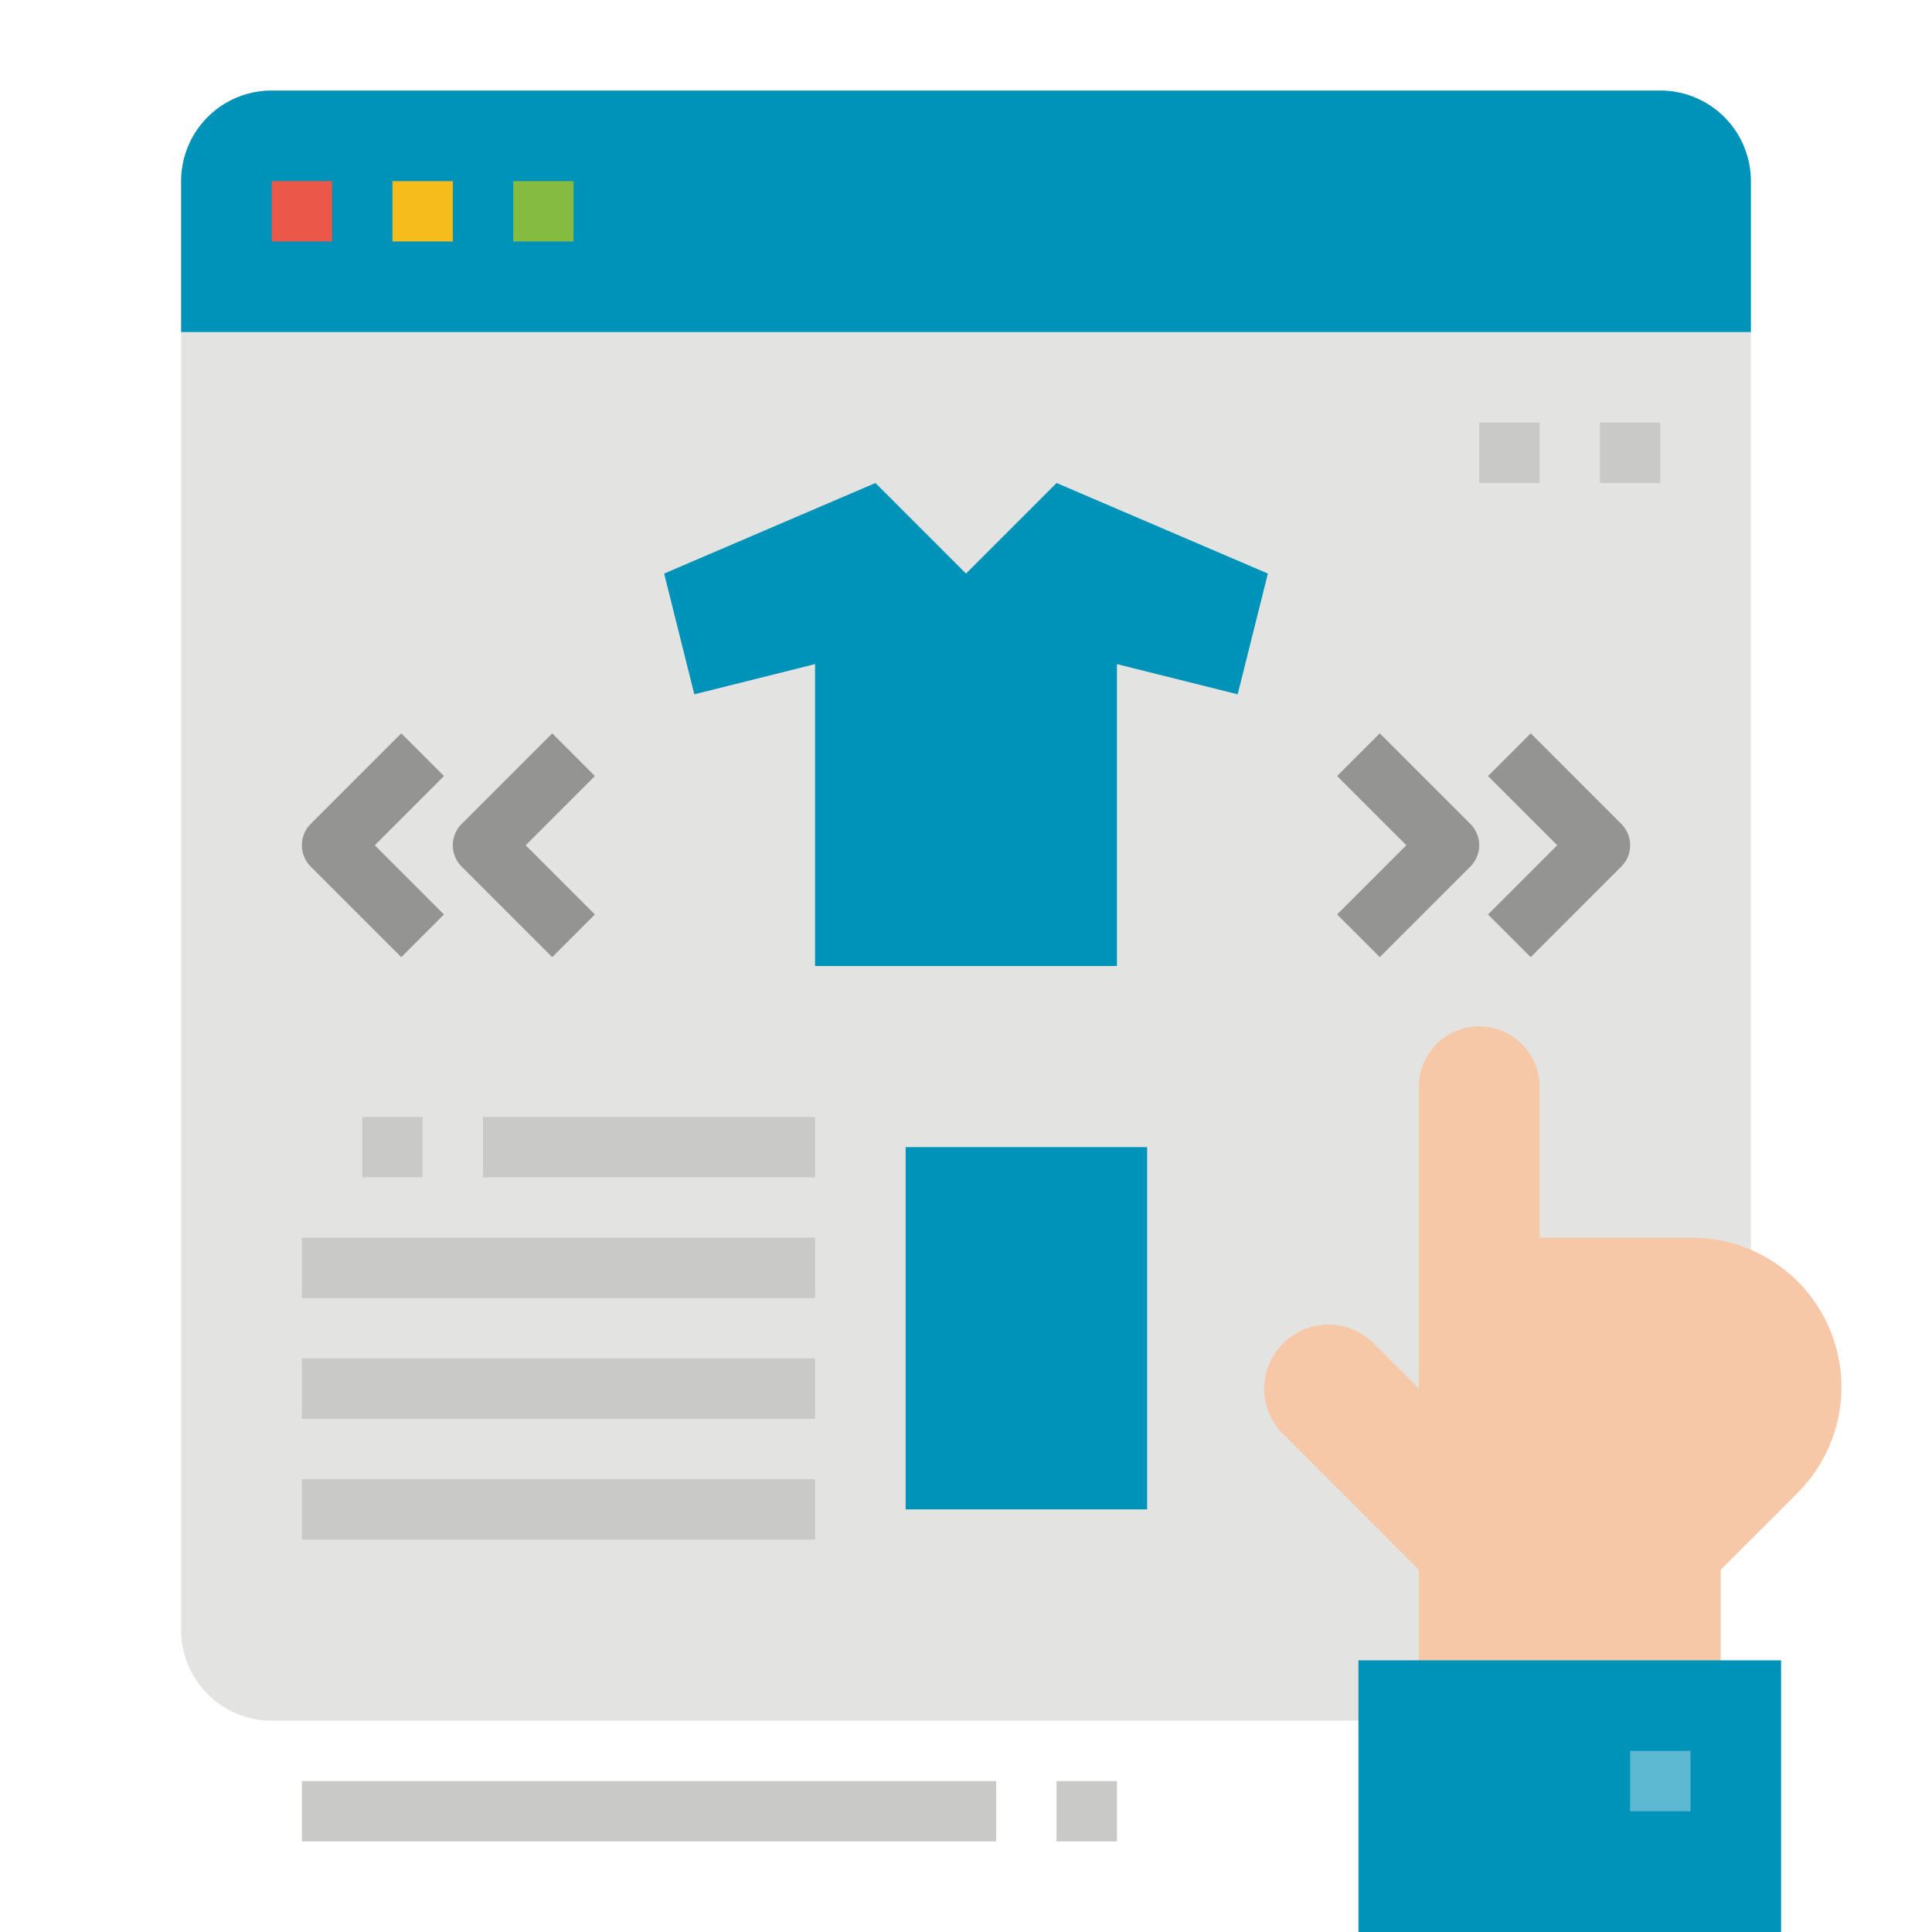 <svg id="Flat" height="512" viewBox="0 0 512 512" width="512" xmlns="http://www.w3.org/2000/svg"><path d="m464 376v-328a24 24 0 0 0 -24-24h-368a24 24 0 0 0 -24 24v384a24 24 0 0 0 24 24h328z" fill="#e3e4e2"/><path d="m440 24h-368a24 24 0 0 0 -24 24v40h416v-40a24 24 0 0 0 -24-24z" fill="#0093b9"/><path d="m72 48h16v16h-16z" fill="#eb5849"/><path d="m104 48h16v16h-16z" fill="#f6bc1b"/><path d="m136 48h16v16h-16z" fill="#85bb40"/><g fill="#c9c9c7"><path d="m80 360h136v16h-136z"/><path d="m80 392h136v16h-136z"/><path d="m80 328h136v16h-136z"/><path d="m128 296h88v16h-88z"/><path d="m96 296h16v16h-16z"/></g><path d="m296 256v-80l32 8 8-32-56-24-24 24-24-24-56 24 8 32 32-8v80z" fill="#0093b9"/><path d="m106.343 253.657-24-24a8 8 0 0 1 0-11.314l24-24 11.314 11.314-18.344 18.343 18.344 18.343z" fill="#949493"/><path d="m365.657 253.657-11.314-11.314 18.344-18.343-18.344-18.343 11.314-11.314 24 24a8 8 0 0 1 0 11.314z" fill="#949493"/><path d="m405.657 253.657-11.314-11.314 18.344-18.343-18.344-18.343 11.314-11.314 24 24a8 8 0 0 1 0 11.314z" fill="#949493"/><path d="m146.343 253.657-24-24a8 8 0 0 1 0-11.314l24-24 11.314 11.314-18.344 18.343 18.344 18.343z" fill="#949493"/><path d="m376 456v-40l-36-36a16.972 16.972 0 0 1 0-24 16.971 16.971 0 0 1 24 0l12 12v-80a16 16 0 0 1 16-16 16 16 0 0 1 16 16v40h40.4a39.6 39.6 0 0 1 39.6 39.6 39.6 39.6 0 0 1 -11.6 28l-20.4 20.4v40z" fill="#f6c8a7"/><path d="m360 440h112v72h-112z" fill="#0093b9"/><path d="m432 464h16v16h-16z" fill="#5db9d2"/><path d="m424 112h16v16h-16z" fill="#c9c9c7"/><path d="m392 112h16v16h-16z" fill="#c9c9c7"/><path d="m80 472h184v16h-184z" fill="#c9c9c7"/><path d="m280 472h16v16h-16z" fill="#c9c9c7"/><path d="m240 304h64v96h-64z" fill="#0093b9"/></svg>